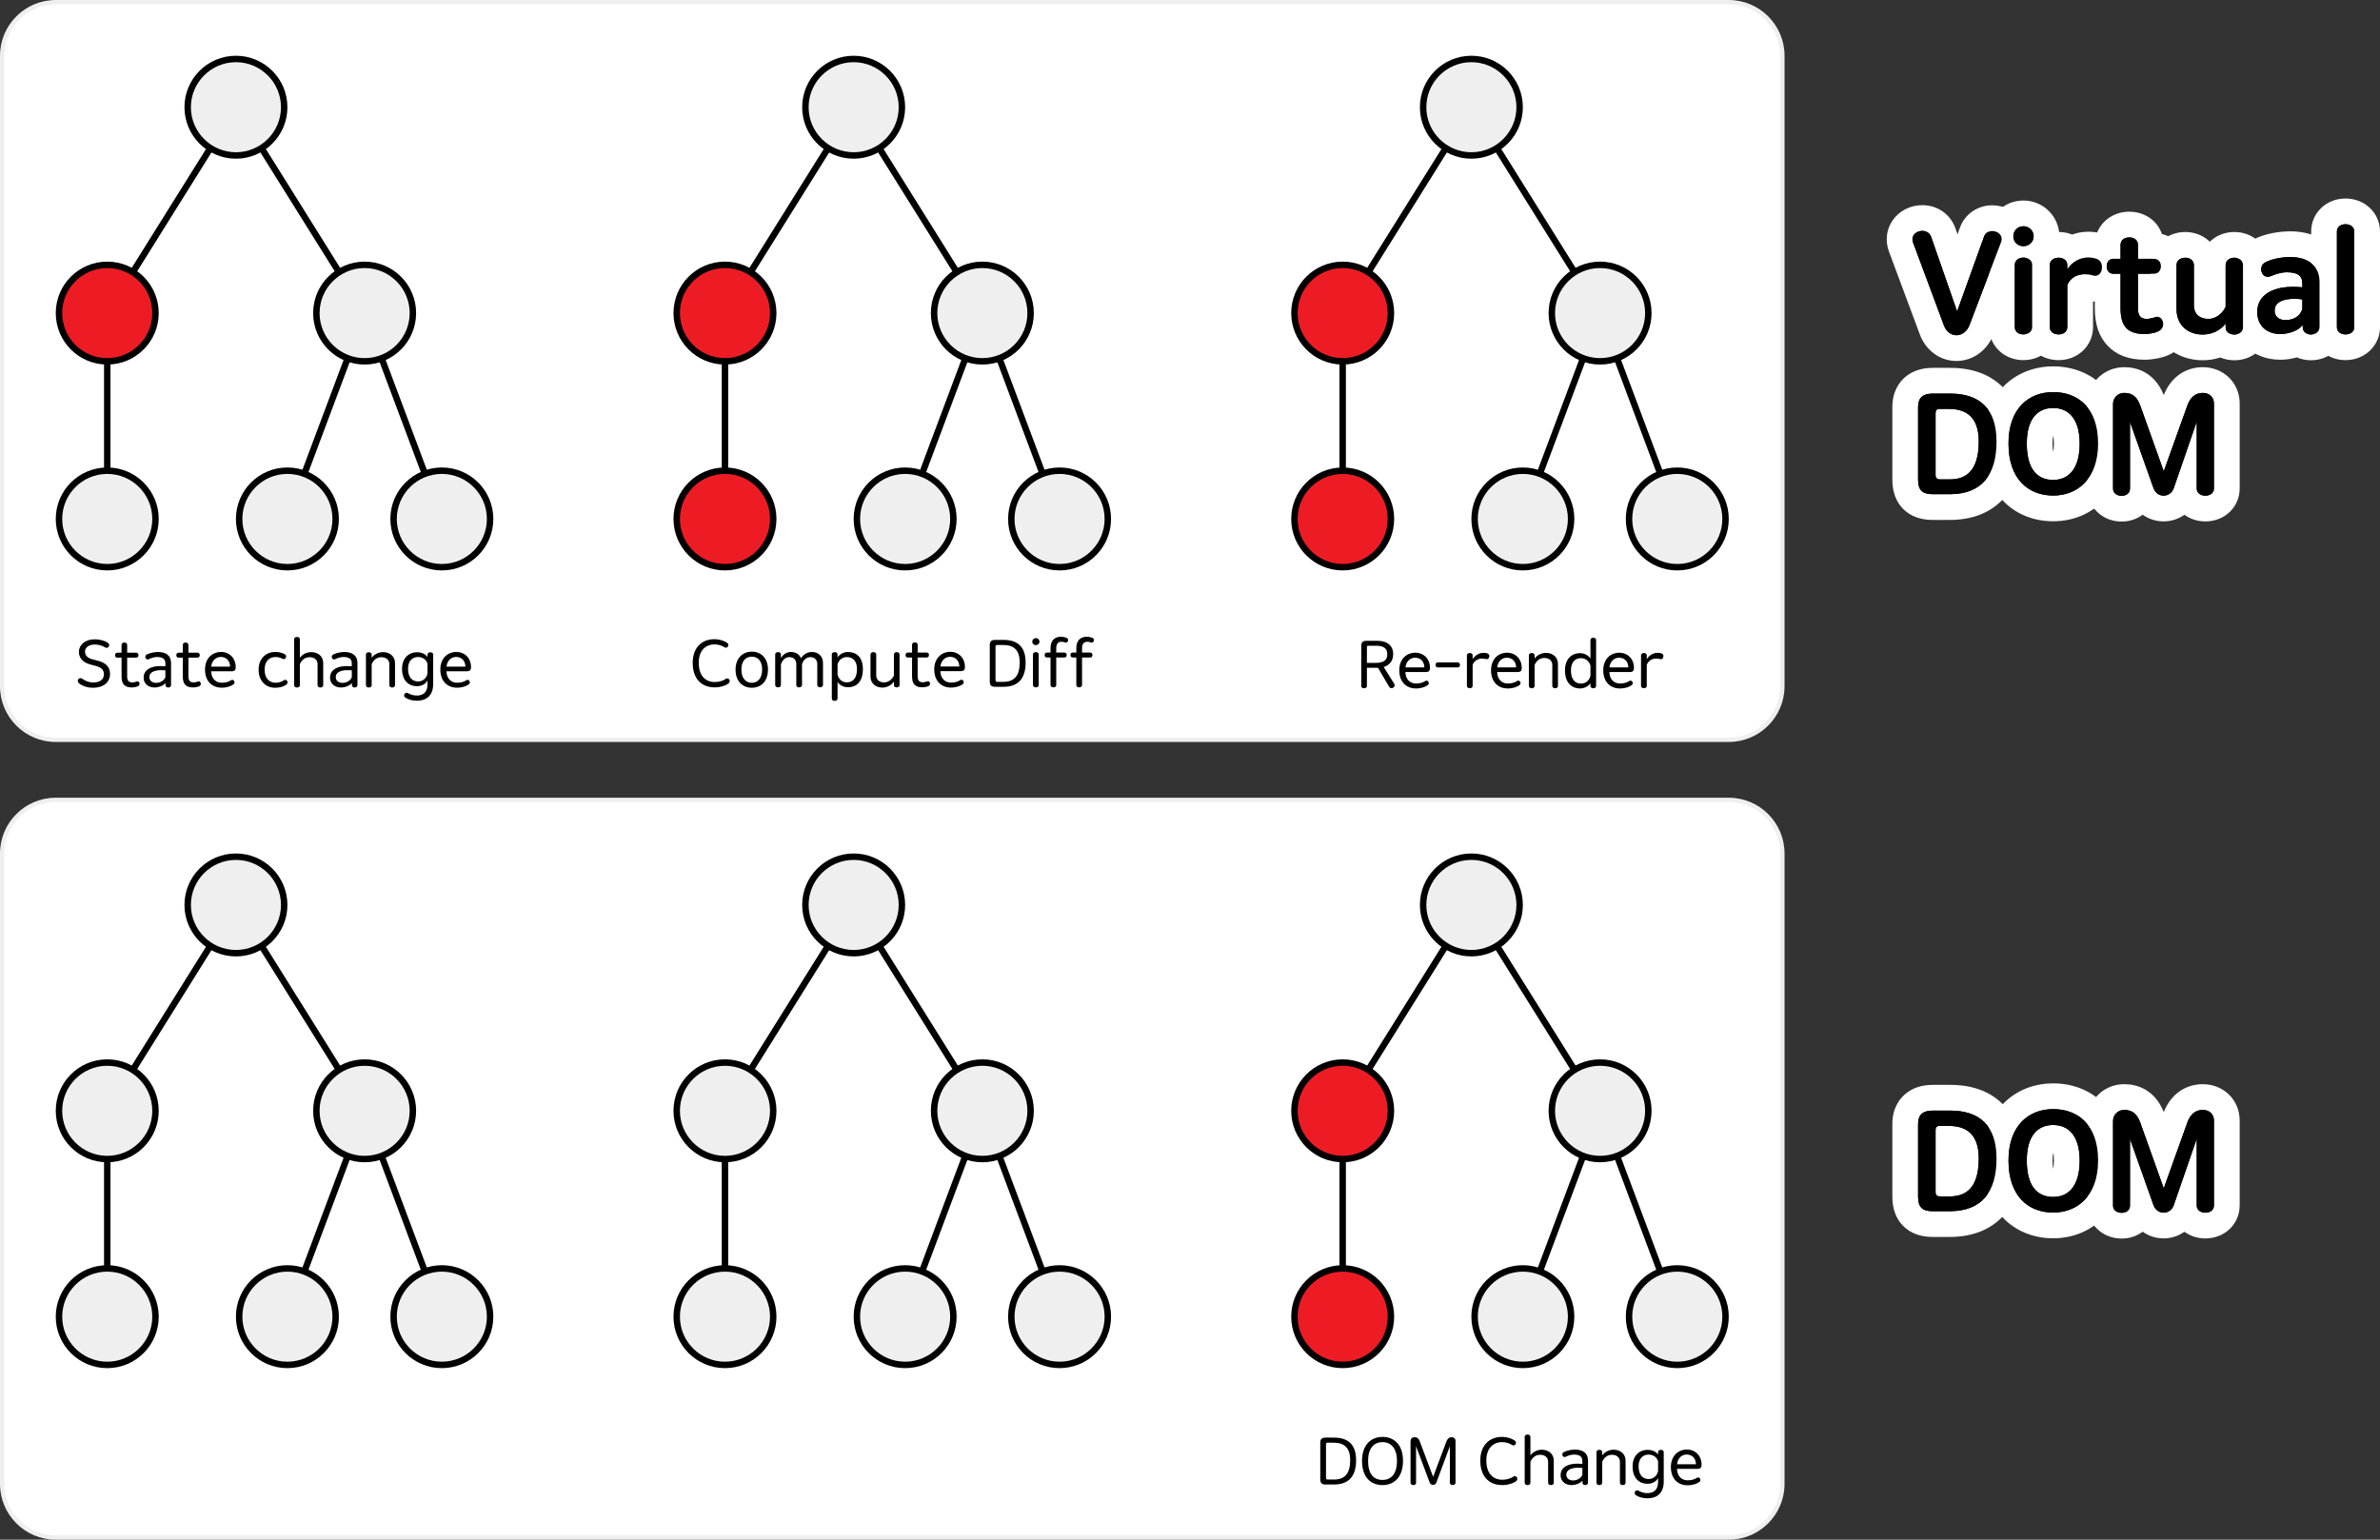 <?xml version="1.0" encoding="UTF-8"?><svg id="_레이어_2" xmlns="http://www.w3.org/2000/svg" width="1664.435" height="1077" viewBox="0 0 1664.435 1077"><rect x="0" y="0" width="1664.435" height="1077" fill="#333333" stroke="none"/><g id="_레이어_1-2"><rect x="1.5" y="1.5" width="1245" height="516" rx="37.5" ry="37.5" style="fill:#fff; stroke-width:0px;"/><path d="m1209,3c19.8,0,36,16.2,36,36v441c0,19.8-16.2,36-36,36H39c-19.8,0-36-16.2-36-36V39C3,19.2,19.2,3,39,3h1170m0-3H39C17.495,0,0,17.495,0,39v441c0,21.505,17.495,39,39,39h1170c21.505,0,39-17.495,39-39V39c0-21.505-17.495-39-39-39h0Z" style="fill:#efefef; stroke-width:0px;"/><line x1="75" y1="219" x2="165" y2="75" style="fill:none; stroke:#000; stroke-linejoin:round; stroke-width:4.5px;"/><line x1="255" y1="219" x2="165" y2="75" style="fill:none; stroke:#000; stroke-linejoin:round; stroke-width:4.5px;"/><line x1="75" y1="219" x2="75" y2="363" style="fill:none; stroke:#000; stroke-linejoin:round; stroke-width:4.5px;"/><line x1="255" y1="219" x2="201" y2="363" style="fill:none; stroke:#000; stroke-linejoin:round; stroke-width:4.5px;"/><line x1="309" y1="363" x2="255" y2="219" style="fill:none; stroke:#000; stroke-linejoin:round; stroke-width:4.5px;"/><circle cx="165" cy="75" r="33.75" style="fill:#efefef; stroke-width:0px;"/><path d="m165,43.5c17.369,0,31.5,14.131,31.5,31.5s-14.131,31.5-31.5,31.5-31.5-14.131-31.5-31.5,14.131-31.5,31.5-31.5m0-4.5c-19.882,0-36,16.118-36,36s16.118,36,36,36,36-16.118,36-36-16.118-36-36-36h0Z" style="stroke-width:0px;"/><circle cx="75" cy="219" r="33.75" style="fill:#ed1c24; stroke-width:0px;"/><path d="m75,187.5c17.369,0,31.5,14.131,31.5,31.5s-14.131,31.5-31.5,31.5-31.5-14.131-31.5-31.5,14.131-31.5,31.5-31.5m0-4.5c-19.882,0-36,16.118-36,36s16.118,36,36,36,36-16.118,36-36-16.118-36-36-36h0Z" style="stroke-width:0px;"/><circle cx="75" cy="363" r="33.75" style="fill:#efefef; stroke-width:0px;"/><path d="m75,331.5c17.369,0,31.5,14.131,31.5,31.5s-14.131,31.5-31.5,31.5-31.5-14.131-31.5-31.5,14.131-31.5,31.5-31.5m0-4.5c-19.882,0-36,16.118-36,36s16.118,36,36,36,36-16.118,36-36-16.118-36-36-36h0Z" style="stroke-width:0px;"/><circle cx="201" cy="363" r="33.75" style="fill:#efefef; stroke-width:0px;"/><path d="m201,331.5c17.369,0,31.5,14.131,31.5,31.5s-14.131,31.5-31.5,31.5-31.5-14.131-31.5-31.5,14.131-31.5,31.5-31.5m0-4.5c-19.882,0-36,16.118-36,36s16.118,36,36,36,36-16.118,36-36-16.118-36-36-36h0Z" style="stroke-width:0px;"/><circle cx="255" cy="219" r="33.75" style="fill:#efefef; stroke-width:0px;"/><path d="m255,187.5c17.369,0,31.5,14.131,31.5,31.5s-14.131,31.5-31.5,31.5-31.5-14.131-31.5-31.5,14.131-31.5,31.5-31.5m0-4.5c-19.882,0-36,16.118-36,36s16.118,36,36,36,36-16.118,36-36-16.118-36-36-36h0Z" style="stroke-width:0px;"/><circle cx="309" cy="363" r="33.75" style="fill:#efefef; stroke-width:0px;"/><path d="m309,331.5c17.369,0,31.5,14.131,31.5,31.5s-14.131,31.5-31.5,31.5-31.5-14.131-31.5-31.5,14.131-31.5,31.5-31.5m0-4.5c-19.882,0-36,16.118-36,36s16.118,36,36,36,36-16.118,36-36-16.118-36-36-36h0Z" style="stroke-width:0px;"/><line x1="507" y1="219" x2="597" y2="75" style="fill:none; stroke:#000; stroke-linejoin:round; stroke-width:4.5px;"/><line x1="687" y1="219" x2="597" y2="75" style="fill:none; stroke:#000; stroke-linejoin:round; stroke-width:4.5px;"/><line x1="507" y1="219" x2="507" y2="363" style="fill:none; stroke:#000; stroke-linejoin:round; stroke-width:4.5px;"/><line x1="687" y1="219" x2="633" y2="363" style="fill:none; stroke:#000; stroke-linejoin:round; stroke-width:4.5px;"/><line x1="741" y1="363" x2="687" y2="219" style="fill:none; stroke:#000; stroke-linejoin:round; stroke-width:4.5px;"/><circle cx="597" cy="75" r="33.75" style="fill:#efefef; stroke-width:0px;"/><path d="m597,43.5c17.369,0,31.5,14.131,31.5,31.5s-14.131,31.5-31.5,31.5-31.5-14.131-31.5-31.5,14.131-31.5,31.5-31.5m0-4.5c-19.882,0-36,16.118-36,36s16.118,36,36,36,36-16.118,36-36-16.118-36-36-36h0Z" style="stroke-width:0px;"/><circle cx="507" cy="219" r="33.75" style="fill:#ed1c24; stroke-width:0px;"/><path d="m507,187.5c17.369,0,31.5,14.131,31.5,31.5s-14.131,31.5-31.5,31.5-31.5-14.131-31.5-31.5,14.131-31.5,31.5-31.5m0-4.5c-19.882,0-36,16.118-36,36s16.118,36,36,36,36-16.118,36-36-16.118-36-36-36h0Z" style="stroke-width:0px;"/><circle cx="507" cy="363" r="33.75" style="fill:#ed1c24; stroke-width:0px;"/><path d="m507,331.5c17.369,0,31.5,14.131,31.5,31.5s-14.131,31.5-31.5,31.5-31.5-14.131-31.5-31.5,14.131-31.5,31.5-31.5m0-4.5c-19.882,0-36,16.118-36,36s16.118,36,36,36,36-16.118,36-36-16.118-36-36-36h0Z" style="stroke-width:0px;"/><circle cx="633" cy="363" r="33.75" style="fill:#efefef; stroke-width:0px;"/><path d="m633,331.5c17.369,0,31.5,14.131,31.5,31.5s-14.131,31.5-31.5,31.5-31.5-14.131-31.5-31.5,14.131-31.5,31.5-31.5m0-4.5c-19.882,0-36,16.118-36,36s16.118,36,36,36,36-16.118,36-36-16.118-36-36-36h0Z" style="stroke-width:0px;"/><circle cx="687" cy="219" r="33.75" style="fill:#efefef; stroke-width:0px;"/><path d="m687,187.5c17.369,0,31.5,14.131,31.5,31.5s-14.131,31.5-31.5,31.5-31.5-14.131-31.5-31.5,14.131-31.5,31.5-31.5m0-4.5c-19.882,0-36,16.118-36,36s16.118,36,36,36,36-16.118,36-36-16.118-36-36-36h0Z" style="stroke-width:0px;"/><circle cx="741" cy="363" r="33.75" style="fill:#efefef; stroke-width:0px;"/><path d="m741,331.5c17.369,0,31.5,14.131,31.5,31.5s-14.131,31.5-31.5,31.5-31.5-14.131-31.5-31.5,14.131-31.5,31.5-31.5m0-4.5c-19.882,0-36,16.118-36,36s16.118,36,36,36,36-16.118,36-36-16.118-36-36-36h0Z" style="stroke-width:0px;"/><line x1="939" y1="219" x2="1029" y2="75" style="fill:none; stroke:#000; stroke-linejoin:round; stroke-width:4.5px;"/><line x1="1119" y1="219" x2="1029" y2="75" style="fill:none; stroke:#000; stroke-linejoin:round; stroke-width:4.5px;"/><line x1="939" y1="219" x2="939" y2="363" style="fill:none; stroke:#000; stroke-linejoin:round; stroke-width:4.5px;"/><line x1="1119" y1="219" x2="1065" y2="363" style="fill:none; stroke:#000; stroke-linejoin:round; stroke-width:4.5px;"/><line x1="1173" y1="363" x2="1119" y2="219" style="fill:none; stroke:#000; stroke-linejoin:round; stroke-width:4.5px;"/><circle cx="1029" cy="75" r="33.75" style="fill:#efefef; stroke-width:0px;"/><path d="m1029,43.5c17.369,0,31.5,14.131,31.5,31.5s-14.131,31.5-31.5,31.5-31.5-14.131-31.5-31.5,14.131-31.5,31.5-31.5m0-4.5c-19.882,0-36,16.118-36,36s16.118,36,36,36,36-16.118,36-36-16.118-36-36-36h0Z" style="stroke-width:0px;"/><circle cx="939" cy="219" r="33.75" style="fill:#ed1c24; stroke-width:0px;"/><path d="m939,187.5c17.369,0,31.5,14.131,31.5,31.5s-14.131,31.5-31.5,31.5-31.5-14.131-31.5-31.5,14.131-31.5,31.5-31.5m0-4.5c-19.882,0-36,16.118-36,36s16.118,36,36,36,36-16.118,36-36-16.118-36-36-36h0Z" style="stroke-width:0px;"/><circle cx="939" cy="363" r="33.75" style="fill:#ed1c24; stroke-width:0px;"/><path d="m939,331.5c17.369,0,31.5,14.131,31.5,31.5s-14.131,31.5-31.5,31.5-31.5-14.131-31.5-31.5,14.131-31.5,31.5-31.5m0-4.5c-19.882,0-36,16.118-36,36s16.118,36,36,36,36-16.118,36-36-16.118-36-36-36h0Z" style="stroke-width:0px;"/><circle cx="1065" cy="363" r="33.75" style="fill:#efefef; stroke-width:0px;"/><path d="m1065,331.5c17.369,0,31.5,14.131,31.5,31.5s-14.131,31.5-31.5,31.5-31.5-14.131-31.5-31.5,14.131-31.5,31.5-31.5m0-4.5c-19.882,0-36,16.118-36,36s16.118,36,36,36,36-16.118,36-36-16.118-36-36-36h0Z" style="stroke-width:0px;"/><circle cx="1119" cy="219" r="33.75" style="fill:#efefef; stroke-width:0px;"/><path d="m1119,187.5c17.369,0,31.5,14.131,31.5,31.5s-14.131,31.5-31.5,31.5-31.5-14.131-31.5-31.5,14.131-31.5,31.5-31.5m0-4.5c-19.882,0-36,16.118-36,36s16.118,36,36,36,36-16.118,36-36-16.118-36-36-36h0Z" style="stroke-width:0px;"/><circle cx="1173" cy="363" r="33.75" style="fill:#efefef; stroke-width:0px;"/><path d="m1173,331.5c17.369,0,31.5,14.131,31.5,31.5s-14.131,31.5-31.5,31.5-31.5-14.131-31.5-31.5,14.131-31.5,31.5-31.5m0-4.5c-19.882,0-36,16.118-36,36s16.118,36,36,36,36-16.118,36-36-16.118-36-36-36h0Z" style="stroke-width:0px;"/><path d="m72.684,471.63c0-3.194-2.025-4.904-6.12-5.939l-2.925-.765c-4.59-1.125-8.46-3.915-8.46-8.955,0-4.725,4.186-8.774,10.935-8.774,4.32,0,7.47,1.215,9.36,2.475,2.069,1.396.18,4.5-1.936,3.195-1.8-1.125-4.229-2.025-7.289-2.025-4.141,0-6.795,2.16-6.795,4.95,0,2.88,2.024,4.68,5.76,5.534l2.88.766c5.13,1.17,8.864,4.005,8.864,9.225,0,5.805-4.5,9.765-11.834,9.765-4.14,0-7.695-1.306-9.899-3.15-2.07-1.755.09-4.68,2.249-3.194,1.936,1.439,4.815,2.654,7.605,2.654,4.904,0,7.604-2.159,7.604-5.76Z" style="stroke-width:0px;"/><path d="m82.089,456.556h2.925v-5.444c0-1.08.854-1.665,1.979-1.665s1.936.585,1.936,1.665v5.444h6.3c1.08,0,1.62.765,1.62,1.71,0,1.035-.585,1.755-1.665,1.755h-6.255v13.095c0,3.24,1.35,4.229,3.645,4.229,1.08,0,2.205-.314,3.015-.63,1.891-.765,2.971,2.34.855,3.33-.945.45-2.745.81-4.32.81-4.725,0-7.109-2.159-7.109-7.515v-13.319h-2.97c-1.08,0-1.575-.72-1.575-1.71s.54-1.755,1.62-1.755Z" style="stroke-width:0px;"/><path d="m119.618,463.621v15.524c0,1.125-.854,1.755-1.935,1.755-1.125,0-1.935-.63-1.935-1.619v-1.575c-1.215,1.755-4.545,3.194-7.65,3.194-4.229,0-7.649-2.475-7.649-6.975,0-4.725,3.825-6.93,7.875-7.694,2.205-.405,5.22-.36,7.335-.18v-1.98c0-3.33-2.16-4.5-5.94-4.5-1.62,0-4.185.676-5.67,1.53-2.295.99-3.284-2.34-1.439-3.24,2.069-1.125,5.444-1.8,7.92-1.8,5.13,0,9.089,2.25,9.089,7.56Zm-3.959,10.125v-4.814c-1.891-.226-4.59-.226-6.391.135-2.744.63-4.814,1.845-4.814,4.68,0,2.61,2.295,3.915,4.725,3.915,2.88,0,5.535-1.575,6.48-3.915Z" style="stroke-width:0px;"/><path d="m124.929,456.556h2.925v-5.444c0-1.08.854-1.665,1.979-1.665s1.936.585,1.936,1.665v5.444h6.3c1.08,0,1.62.765,1.62,1.71,0,1.035-.585,1.755-1.665,1.755h-6.255v13.095c0,3.24,1.35,4.229,3.645,4.229,1.08,0,2.205-.314,3.015-.63,1.891-.765,2.971,2.34.855,3.33-.945.45-2.745.81-4.32.81-4.725,0-7.109-2.159-7.109-7.515v-13.319h-2.97c-1.08,0-1.575-.72-1.575-1.71s.54-1.755,1.62-1.755Z" style="stroke-width:0px;"/><path d="m164.844,466.681c0,1.89-.585,2.88-3.195,2.88h-13.994c.18,5.265,3.329,8.01,7.47,8.01,3.015,0,5.039-.811,6.39-1.71,1.8-1.215,3.51,1.484,1.8,2.835-1.575,1.17-4.455,2.34-8.234,2.34-6.93,0-11.7-4.68-11.7-12.734,0-8.28,5.625-12.285,11.115-12.285,6.119,0,10.35,4.455,10.35,10.665Zm-17.145-.36h13.229c-.135-4.455-2.925-6.795-6.525-6.795-3.104,0-6.209,2.25-6.704,6.795Z" style="stroke-width:0px;"/><path d="m180.862,468.391c0-8.19,5.67-12.375,11.564-12.375,2.88,0,5.13.675,6.795,1.665,1.936,1.215.315,4.32-1.71,3.104-1.26-.72-2.88-1.215-4.814-1.215-4.32,0-7.649,2.88-7.649,8.82,0,6.209,3.42,9.18,7.649,9.18,2.745,0,4.635-.9,5.85-1.755,1.71-1.17,3.645,1.395,1.89,2.925-1.8,1.439-4.725,2.34-8.01,2.34-6.435,0-11.564-4.5-11.564-12.689Z" style="stroke-width:0px;"/><path d="m205.703,447.197c0-1.035.855-1.665,2.025-1.665,1.125,0,1.979.63,1.979,1.665v12.914c1.845-2.52,4.86-3.96,8.01-3.96,4.365,0,8.325,2.655,8.325,7.74v15.345c0,1.079-.855,1.664-1.98,1.664s-1.979-.585-1.979-1.664v-14.67c0-2.97-2.25-4.859-5.58-4.859-2.745,0-5.354,1.484-6.795,4.904v14.625c0,1.079-.854,1.664-1.979,1.664-1.17,0-2.025-.585-2.025-1.664v-32.039Z" style="stroke-width:0px;"/><path d="m249.981,463.621v15.524c0,1.125-.854,1.755-1.935,1.755-1.125,0-1.935-.63-1.935-1.619v-1.575c-1.215,1.755-4.545,3.194-7.65,3.194-4.229,0-7.649-2.475-7.649-6.975,0-4.725,3.825-6.93,7.875-7.694,2.205-.405,5.22-.36,7.335-.18v-1.98c0-3.33-2.16-4.5-5.94-4.5-1.62,0-4.185.676-5.67,1.53-2.295.99-3.284-2.34-1.439-3.24,2.069-1.125,5.444-1.8,7.92-1.8,5.13,0,9.089,2.25,9.089,7.56Zm-3.959,10.125v-4.814c-1.891-.226-4.59-.226-6.391.135-2.744.63-4.814,1.845-4.814,4.68,0,2.61,2.295,3.915,4.725,3.915,2.88,0,5.535-1.575,6.48-3.915Z" style="stroke-width:0px;"/><path d="m272.302,464.566c0-2.97-2.25-4.859-5.58-4.859-2.745,0-5.354,1.484-6.795,4.904v14.625c0,1.079-.854,1.664-1.979,1.664-1.17,0-2.025-.585-2.025-1.664v-21.375c0-1.034.855-1.619,2.025-1.619,1.08,0,1.979.585,1.979,1.619v2.25c1.845-2.52,4.86-3.96,8.01-3.96,4.32,0,8.325,2.655,8.325,7.74v15.345c0,1.079-.855,1.664-1.98,1.664s-1.979-.585-1.979-1.664v-14.67Z" style="stroke-width:0px;"/><path d="m298.986,475.996c-1.484,2.745-4.5,4.005-7.425,4.005-5.265,0-10.395-3.42-10.395-12.149,0-8.055,5.265-11.609,10.305-11.609,3.15,0,5.94,1.034,7.515,3.329v-1.71c0-1.034.855-1.619,1.98-1.619s1.979.585,1.979,1.619v20.564c0,8.279-4.904,11.699-11.34,11.745-3.329,0-6.479-.99-8.189-2.25-1.89-1.306-.135-4.32,1.98-3.061,1.395.9,3.6,1.665,6.029,1.665,4.545,0,7.56-2.25,7.56-7.965v-2.564Zm0-4.905v-6.84c-.944-3.149-3.824-4.68-6.614-4.68-3.825,0-7.02,2.61-7.02,8.19,0,5.939,2.835,8.909,7.064,8.909,2.745,0,5.715-1.665,6.569-5.58Z" style="stroke-width:0px;"/><path d="m329.406,466.681c0,1.89-.585,2.88-3.195,2.88h-13.994c.18,5.265,3.329,8.01,7.47,8.01,3.015,0,5.039-.811,6.39-1.71,1.8-1.215,3.51,1.484,1.8,2.835-1.575,1.17-4.455,2.34-8.234,2.34-6.93,0-11.7-4.68-11.7-12.734,0-8.28,5.625-12.285,11.115-12.285,6.119,0,10.35,4.455,10.35,10.665Zm-17.145-.36h13.229c-.135-4.455-2.925-6.795-6.525-6.795-3.104,0-6.209,2.25-6.704,6.795Z" style="stroke-width:0px;"/><path d="m508.644,449.762c1.755,1.26.091,4.274-1.979,3.015-1.755-1.215-4.455-2.025-6.885-2.025-6.345,0-11.114,4.23-11.114,12.87,0,8.999,4.545,13.454,11.249,13.454,3.105,0,5.895-.945,7.74-2.25,1.89-1.215,3.914,1.71,1.755,3.285-1.936,1.484-5.535,2.699-9.585,2.699-9.225,0-15.39-5.984-15.39-17.144,0-10.89,6.615-16.56,15.075-16.56,3.779,0,7.109,1.17,9.134,2.655Z" style="stroke-width:0px;"/><path d="m514.404,468.391c0-8.189,5.13-12.555,11.385-12.555s11.295,4.365,11.295,12.555-4.86,12.689-11.295,12.689c-6.479,0-11.385-4.5-11.385-12.689Zm18.585,0c0-6.39-3.24-9.045-7.2-9.045-4.05,0-7.29,2.655-7.29,9.045,0,6.479,3.42,9.225,7.29,9.225,3.78,0,7.2-2.745,7.2-9.225Z" style="stroke-width:0px;"/><path d="m575.558,463.801v15.254c0,1.125-.899,1.71-1.979,1.71-1.17,0-2.025-.585-2.025-1.71v-14.534c0-2.925-1.755-4.859-4.949-4.859-2.43,0-4.635,1.71-5.715,4.814v14.67c0,1.079-.855,1.664-2.025,1.664-1.125,0-1.979-.585-1.979-1.664v-14.625c0-2.925-1.755-4.859-4.95-4.859-2.385,0-4.635,1.665-5.805,5.085v14.399c0,1.079-.854,1.664-1.979,1.664-1.17,0-2.025-.585-2.025-1.664v-21.375c0-1.034.855-1.619,2.025-1.619,1.08,0,1.979.585,1.979,1.619v2.431c1.665-2.565,4.095-4.141,6.975-4.141,3.195,0,5.94,1.485,7.065,4.41,1.8-2.745,4.364-4.41,7.56-4.41,4.229,0,7.829,2.565,7.829,7.74Z" style="stroke-width:0px;"/><path d="m585.729,457.771v2.07c1.71-2.43,4.32-3.78,7.335-3.78,5.399,0,10.395,3.195,10.395,12.015,0,9.045-4.814,12.645-10.35,12.645-3.149,0-5.805-1.305-7.38-3.734v11.609c0,1.08-.854,1.665-1.979,1.665-1.17,0-2.025-.585-2.025-1.665v-30.824c0-1.034.855-1.619,2.025-1.619,1.08,0,1.979.585,1.979,1.619Zm0,6.885v7.335c1.125,4.005,3.96,5.31,6.525,5.31,4.274,0,7.064-3.06,7.064-9.225s-3.24-8.459-7.155-8.459c-2.609,0-5.354,1.529-6.435,5.039Z" style="stroke-width:0px;"/><path d="m608.769,473.206v-15.39c0-1.034.855-1.664,2.025-1.664,1.125,0,1.979.63,1.979,1.664v14.625c0,2.97,2.16,4.904,5.49,4.904,2.475,0,5.354-1.574,6.885-4.77v-14.76c0-1.034.854-1.664,2.024-1.664,1.08,0,1.936.63,1.936,1.664v21.375c0,1.034-.855,1.619-1.936,1.619-1.17,0-2.024-.585-2.024-1.619v-2.431c-1.891,2.655-4.815,4.186-8.1,4.186-4.32,0-8.28-2.655-8.28-7.74Z" style="stroke-width:0px;"/><path d="m634.913,456.466h2.925v-5.444c0-1.08.854-1.665,1.979-1.665s1.936.585,1.936,1.665v5.444h6.3c1.08,0,1.62.765,1.62,1.71,0,1.035-.585,1.755-1.665,1.755h-6.255v13.095c0,3.24,1.35,4.229,3.645,4.229,1.08,0,2.205-.314,3.015-.63,1.891-.765,2.971,2.34.855,3.33-.945.45-2.745.81-4.32.81-4.725,0-7.109-2.159-7.109-7.515v-13.319h-2.97c-1.08,0-1.575-.72-1.575-1.71s.54-1.755,1.62-1.755Z" style="stroke-width:0px;"/><path d="m674.828,466.591c0,1.89-.585,2.88-3.195,2.88h-13.994c.18,5.265,3.329,8.01,7.47,8.01,3.015,0,5.039-.811,6.39-1.71,1.8-1.215,3.51,1.484,1.8,2.835-1.575,1.17-4.455,2.34-8.234,2.34-6.93,0-11.7-4.68-11.7-12.734,0-8.28,5.625-12.285,11.115-12.285,6.119,0,10.35,4.455,10.35,10.665Zm-17.145-.36h13.229c-.135-4.455-2.925-6.795-6.525-6.795-3.104,0-6.209,2.25-6.704,6.795Z" style="stroke-width:0px;"/><path d="m692.197,451.157c0-2.61,1.26-3.555,3.734-3.555h5.85c9.81,0,15.479,4.77,15.479,15.794,0,11.25-5.13,17.01-15.524,17.01h-5.76c-2.744,0-3.779-1.035-3.779-3.78v-25.469Zm9.539,25.784c7.56,0,11.385-4.186,11.385-13.545,0-8.64-4.05-12.239-11.654-12.239h-4.14c-.855,0-1.125.405-1.125,1.215v23.399c0,.81.404,1.17,1.215,1.17h4.319Z" style="stroke-width:0px;"/><path d="m724.417,446.342c1.395,0,2.52,1.079,2.52,2.52,0,1.305-1.125,2.385-2.52,2.385-1.44,0-2.521-1.08-2.521-2.385,0-1.44,1.08-2.52,2.521-2.52Zm-2.025,11.429c0-1.034.855-1.619,2.025-1.619,1.125,0,1.979.585,1.979,1.619v21.375c0,1.079-.899,1.664-1.979,1.664-1.215,0-2.025-.585-2.025-1.664v-21.375Z" style="stroke-width:0px;"/><path d="m738.681,459.931v19.215c0,1.079-.854,1.664-1.979,1.664s-2.025-.585-2.025-1.664v-19.215h-2.475c-1.08,0-1.62-.72-1.62-1.755,0-.99.495-1.71,1.575-1.71h2.52v-3.149c0-5.311,2.97-7.92,7.2-7.92,1.484,0,2.88.314,3.914.72,2.115.675,1.125,3.915-.765,3.33-.81-.315-1.755-.54-2.654-.54-2.476,0-3.69,1.575-3.69,4.455v3.104h5.67c1.035,0,1.62.765,1.62,1.755s-.54,1.71-1.62,1.71h-5.67Z" style="stroke-width:0px;"/><path d="m756.726,459.931v19.215c0,1.079-.854,1.664-1.979,1.664s-2.025-.585-2.025-1.664v-19.215h-2.475c-1.08,0-1.62-.72-1.62-1.755,0-.99.495-1.71,1.575-1.71h2.52v-3.149c0-5.311,2.97-7.92,7.2-7.92,1.484,0,2.88.314,3.914.72,2.115.675,1.125,3.915-.765,3.33-.81-.315-1.755-.54-2.654-.54-2.476,0-3.69,1.575-3.69,4.455v3.104h5.67c1.035,0,1.62.765,1.62,1.755s-.54,1.71-1.62,1.71h-5.67Z" style="stroke-width:0px;"/><path d="m951.984,451.742c0-2.475,1.125-3.51,3.689-3.51h7.425c7.2,0,11.204,3.42,11.204,9.359,0,4.545-2.43,7.694-6.614,8.955l7.38,11.834c1.35,2.16-2.25,4.275-3.51,2.115l-7.875-13.364h-7.739v12.645c0,1.079-.811,1.664-1.936,1.664-1.17,0-2.024-.585-2.024-1.664v-28.034Zm3.96,11.925h6.569c5.175,0,7.694-2.07,7.694-5.985,0-4.05-2.385-5.984-7.739-5.984h-5.49c-.81,0-1.034.27-1.034.989v10.98Z" style="stroke-width:0px;"/><path d="m1000.043,467.221c0,1.89-.585,2.88-3.195,2.88h-13.994c.18,5.265,3.329,8.01,7.47,8.01,3.015,0,5.039-.811,6.39-1.71,1.8-1.215,3.51,1.484,1.8,2.835-1.575,1.17-4.455,2.34-8.234,2.34-6.93,0-11.7-4.68-11.7-12.734,0-8.28,5.625-12.285,11.115-12.285,6.119,0,10.35,4.455,10.35,10.665Zm-17.145-.36h13.229c-.135-4.455-2.925-6.795-6.525-6.795-3.104,0-6.209,2.25-6.704,6.795Z" style="stroke-width:0px;"/><path d="m1019.482,463.351c.945,0,1.53.72,1.53,1.755,0,.99-.495,1.755-1.485,1.755h-14.084c-.99,0-1.485-.765-1.485-1.755,0-1.035.45-1.755,1.485-1.755h14.039Z" style="stroke-width:0px;"/><path d="m1029.878,458.446v2.655c1.755-2.835,4.68-4.455,7.515-4.455,1.08,0,2.565.136,3.375.721.405.27.765.81.765,1.305,0,.359-.045,2.475-1.8,2.43-.314,0-.81-.09-1.35-.225-.585-.136-1.17-.226-1.665-.226-2.79-.045-5.535,1.261-6.84,4.32v14.805c0,1.034-.854,1.619-1.935,1.619-1.215,0-2.07-.585-2.07-1.619v-21.33c0-1.034.855-1.664,2.07-1.664,1.08,0,1.935.63,1.935,1.664Z" style="stroke-width:0px;"/><path d="m1064.212,467.221c0,1.89-.585,2.88-3.195,2.88h-13.994c.18,5.265,3.329,8.01,7.47,8.01,3.015,0,5.039-.811,6.39-1.71,1.8-1.215,3.51,1.484,1.8,2.835-1.575,1.17-4.455,2.34-8.234,2.34-6.93,0-11.7-4.68-11.7-12.734,0-8.28,5.625-12.285,11.115-12.285,6.119,0,10.35,4.455,10.35,10.665Zm-17.145-.36h13.229c-.135-4.455-2.925-6.795-6.525-6.795-3.104,0-6.209,2.25-6.704,6.795Z" style="stroke-width:0px;"/><path d="m1085.586,465.106c0-2.97-2.25-4.859-5.58-4.859-2.745,0-5.354,1.484-6.795,4.904v14.625c0,1.079-.854,1.664-1.979,1.664-1.17,0-2.025-.585-2.025-1.664v-21.375c0-1.034.855-1.619,2.025-1.619,1.08,0,1.979.585,1.979,1.619v2.25c1.845-2.52,4.86-3.96,8.01-3.96,4.32,0,8.325,2.655,8.325,7.74v15.345c0,1.079-.855,1.664-1.98,1.664s-1.979-.585-1.979-1.664v-14.67Z" style="stroke-width:0px;"/><path d="m1116.23,479.776c0,1.079-.854,1.664-1.979,1.664s-1.98-.585-1.98-1.664v-1.891c-1.574,2.385-4.364,3.69-7.515,3.69-4.949,0-10.305-3.42-10.305-12.6,0-8.595,5.266-12.104,10.439-12.104,2.971,0,5.76,1.395,7.38,3.734v-12.869c0-1.035.855-1.665,1.98-1.665s1.979.63,1.979,1.665v32.039Zm-3.96-7.065v-7.199c-1.08-3.6-4.05-5.13-6.614-5.13-3.78,0-7.02,2.43-7.02,8.55,0,6.164,2.699,9.225,6.975,9.225,2.79,0,5.579-1.351,6.659-5.445Z" style="stroke-width:0px;"/><path d="m1142.69,467.221c0,1.89-.585,2.88-3.195,2.88h-13.994c.18,5.265,3.329,8.01,7.47,8.01,3.015,0,5.039-.811,6.39-1.71,1.8-1.215,3.51,1.484,1.8,2.835-1.575,1.17-4.455,2.34-8.234,2.34-6.93,0-11.7-4.68-11.7-12.734,0-8.28,5.625-12.285,11.115-12.285,6.119,0,10.35,4.455,10.35,10.665Zm-17.145-.36h13.229c-.135-4.455-2.925-6.795-6.525-6.795-3.104,0-6.209,2.25-6.704,6.795Z" style="stroke-width:0px;"/><path d="m1151.646,458.446v2.655c1.755-2.835,4.68-4.455,7.515-4.455,1.08,0,2.565.136,3.375.721.405.27.765.81.765,1.305,0,.359-.045,2.475-1.8,2.43-.314,0-.81-.09-1.35-.225-.585-.136-1.17-.226-1.665-.226-2.79-.045-5.535,1.261-6.84,4.32v14.805c0,1.034-.854,1.619-1.935,1.619-1.215,0-2.07-.585-2.07-1.619v-21.33c0-1.034.855-1.664,2.07-1.664,1.08,0,1.935.63,1.935,1.664Z" style="stroke-width:0px;"/><rect x="1.5" y="559.5" width="1245" height="516" rx="37.5" ry="37.5" style="fill:#fff; stroke-width:0px;"/><path d="m1209,561c19.8,0,36,16.2,36,36v441c0,19.8-16.2,36-36,36H39c-19.8,0-36-16.2-36-36v-441c0-19.8,16.2-36,36-36h1170m0-3H39c-21.505,0-39,17.495-39,39v441c0,21.505,17.495,39,39,39h1170c21.505,0,39-17.495,39-39v-441c0-21.505-17.495-39-39-39h0Z" style="fill:#efefef; stroke-width:0px;"/><line x1="75" y1="777" x2="165" y2="633" style="fill:none; stroke:#000; stroke-linejoin:round; stroke-width:4.5px;"/><line x1="255" y1="777" x2="165" y2="633" style="fill:none; stroke:#000; stroke-linejoin:round; stroke-width:4.5px;"/><line x1="75" y1="777" x2="75" y2="921" style="fill:none; stroke:#000; stroke-linejoin:round; stroke-width:4.5px;"/><line x1="255" y1="777" x2="201" y2="921" style="fill:none; stroke:#000; stroke-linejoin:round; stroke-width:4.5px;"/><line x1="309" y1="921" x2="255" y2="777" style="fill:none; stroke:#000; stroke-linejoin:round; stroke-width:4.5px;"/><circle cx="165" cy="633" r="33.75" style="fill:#efefef; stroke-width:0px;"/><path d="m165,601.5c17.369,0,31.5,14.131,31.5,31.5s-14.131,31.5-31.5,31.5-31.5-14.131-31.5-31.5,14.131-31.5,31.5-31.5m0-4.5c-19.882,0-36,16.118-36,36s16.118,36,36,36,36-16.118,36-36-16.118-36-36-36h0Z" style="stroke-width:0px;"/><circle cx="75" cy="777" r="33.75" style="fill:#efefef; stroke-width:0px;"/><path d="m75,745.5c17.369,0,31.5,14.131,31.5,31.5s-14.131,31.5-31.5,31.5-31.5-14.131-31.5-31.5,14.131-31.5,31.5-31.5m0-4.5c-19.882,0-36,16.118-36,36s16.118,36,36,36,36-16.118,36-36-16.118-36-36-36h0Z" style="stroke-width:0px;"/><circle cx="75" cy="921" r="33.75" style="fill:#efefef; stroke-width:0px;"/><path d="m75,889.5c17.369,0,31.5,14.131,31.5,31.5s-14.131,31.5-31.5,31.5-31.5-14.131-31.5-31.5,14.131-31.5,31.5-31.5m0-4.5c-19.882,0-36,16.118-36,36s16.118,36,36,36,36-16.118,36-36-16.118-36-36-36h0Z" style="stroke-width:0px;"/><circle cx="201" cy="921" r="33.75" style="fill:#efefef; stroke-width:0px;"/><path d="m201,889.5c17.369,0,31.5,14.131,31.5,31.5s-14.131,31.5-31.5,31.5-31.5-14.131-31.5-31.5,14.131-31.5,31.5-31.5m0-4.5c-19.882,0-36,16.118-36,36s16.118,36,36,36,36-16.118,36-36-16.118-36-36-36h0Z" style="stroke-width:0px;"/><circle cx="255" cy="777" r="33.75" style="fill:#efefef; stroke-width:0px;"/><path d="m255,745.5c17.369,0,31.5,14.131,31.5,31.5s-14.131,31.5-31.5,31.5-31.5-14.131-31.5-31.5,14.131-31.5,31.5-31.5m0-4.5c-19.882,0-36,16.118-36,36s16.118,36,36,36,36-16.118,36-36-16.118-36-36-36h0Z" style="stroke-width:0px;"/><circle cx="309" cy="921" r="33.75" style="fill:#efefef; stroke-width:0px;"/><path d="m309,889.5c17.369,0,31.5,14.131,31.5,31.5s-14.131,31.5-31.5,31.5-31.5-14.131-31.5-31.5,14.131-31.5,31.5-31.5m0-4.5c-19.882,0-36,16.118-36,36s16.118,36,36,36,36-16.118,36-36-16.118-36-36-36h0Z" style="stroke-width:0px;"/><line x1="507" y1="777" x2="597" y2="633" style="fill:none; stroke:#000; stroke-linejoin:round; stroke-width:4.5px;"/><line x1="687" y1="777" x2="597" y2="633" style="fill:none; stroke:#000; stroke-linejoin:round; stroke-width:4.5px;"/><line x1="507" y1="777" x2="507" y2="921" style="fill:none; stroke:#000; stroke-linejoin:round; stroke-width:4.5px;"/><line x1="687" y1="777" x2="633" y2="921" style="fill:none; stroke:#000; stroke-linejoin:round; stroke-width:4.5px;"/><line x1="741" y1="921" x2="687" y2="777" style="fill:none; stroke:#000; stroke-linejoin:round; stroke-width:4.5px;"/><circle cx="597" cy="633" r="33.75" style="fill:#efefef; stroke-width:0px;"/><path d="m597,601.5c17.369,0,31.5,14.131,31.5,31.5s-14.131,31.5-31.5,31.5-31.5-14.131-31.5-31.5,14.131-31.5,31.5-31.5m0-4.5c-19.882,0-36,16.118-36,36s16.118,36,36,36,36-16.118,36-36-16.118-36-36-36h0Z" style="stroke-width:0px;"/><circle cx="507" cy="777" r="33.75" style="fill:#efefef; stroke-width:0px;"/><path d="m507,745.5c17.369,0,31.5,14.131,31.5,31.5s-14.131,31.5-31.5,31.5-31.5-14.131-31.5-31.5,14.131-31.5,31.5-31.5m0-4.5c-19.882,0-36,16.118-36,36s16.118,36,36,36,36-16.118,36-36-16.118-36-36-36h0Z" style="stroke-width:0px;"/><circle cx="507" cy="921" r="33.75" style="fill:#efefef; stroke-width:0px;"/><path d="m507,889.5c17.369,0,31.5,14.131,31.5,31.5s-14.131,31.5-31.5,31.5-31.5-14.131-31.5-31.5,14.131-31.5,31.5-31.5m0-4.5c-19.882,0-36,16.118-36,36s16.118,36,36,36,36-16.118,36-36-16.118-36-36-36h0Z" style="stroke-width:0px;"/><circle cx="633" cy="921" r="33.75" style="fill:#efefef; stroke-width:0px;"/><path d="m633,889.5c17.369,0,31.5,14.131,31.5,31.5s-14.131,31.5-31.5,31.5-31.5-14.131-31.5-31.5,14.131-31.5,31.5-31.5m0-4.5c-19.882,0-36,16.118-36,36s16.118,36,36,36,36-16.118,36-36-16.118-36-36-36h0Z" style="stroke-width:0px;"/><circle cx="687" cy="777" r="33.75" style="fill:#efefef; stroke-width:0px;"/><path d="m687,745.5c17.369,0,31.5,14.131,31.5,31.5s-14.131,31.5-31.5,31.5-31.5-14.131-31.5-31.5,14.131-31.5,31.5-31.5m0-4.5c-19.882,0-36,16.118-36,36s16.118,36,36,36,36-16.118,36-36-16.118-36-36-36h0Z" style="stroke-width:0px;"/><circle cx="741" cy="921" r="33.75" style="fill:#efefef; stroke-width:0px;"/><path d="m741,889.5c17.369,0,31.5,14.131,31.5,31.5s-14.131,31.5-31.5,31.5-31.5-14.131-31.5-31.5,14.131-31.5,31.5-31.5m0-4.5c-19.882,0-36,16.118-36,36s16.118,36,36,36,36-16.118,36-36-16.118-36-36-36h0Z" style="stroke-width:0px;"/><line x1="939" y1="777" x2="1029" y2="633" style="fill:none; stroke:#000; stroke-linejoin:round; stroke-width:4.5px;"/><line x1="1119" y1="777" x2="1029" y2="633" style="fill:none; stroke:#000; stroke-linejoin:round; stroke-width:4.5px;"/><line x1="939" y1="777" x2="939" y2="921" style="fill:none; stroke:#000; stroke-linejoin:round; stroke-width:4.5px;"/><line x1="1119" y1="777" x2="1065" y2="921" style="fill:none; stroke:#000; stroke-linejoin:round; stroke-width:4.5px;"/><line x1="1173" y1="921" x2="1119" y2="777" style="fill:none; stroke:#000; stroke-linejoin:round; stroke-width:4.5px;"/><circle cx="1029" cy="633" r="33.75" style="fill:#efefef; stroke-width:0px;"/><path d="m1029,601.5c17.369,0,31.5,14.131,31.5,31.5s-14.131,31.5-31.5,31.5-31.5-14.131-31.5-31.5,14.131-31.5,31.5-31.5m0-4.5c-19.882,0-36,16.118-36,36s16.118,36,36,36,36-16.118,36-36-16.118-36-36-36h0Z" style="stroke-width:0px;"/><circle cx="939" cy="777" r="33.75" style="fill:#ed1c24; stroke-width:0px;"/><path d="m939,745.5c17.369,0,31.5,14.131,31.5,31.5s-14.131,31.5-31.5,31.5-31.5-14.131-31.5-31.5,14.131-31.5,31.5-31.5m0-4.5c-19.882,0-36,16.118-36,36s16.118,36,36,36,36-16.118,36-36-16.118-36-36-36h0Z" style="stroke-width:0px;"/><circle cx="939" cy="921" r="33.75" style="fill:#ed1c24; stroke-width:0px;"/><path d="m939,889.5c17.369,0,31.5,14.131,31.5,31.5s-14.131,31.5-31.5,31.5-31.5-14.131-31.5-31.5,14.131-31.5,31.5-31.5m0-4.5c-19.882,0-36,16.118-36,36s16.118,36,36,36,36-16.118,36-36-16.118-36-36-36h0Z" style="stroke-width:0px;"/><circle cx="1065" cy="921" r="33.75" style="fill:#efefef; stroke-width:0px;"/><path d="m1065,889.5c17.369,0,31.5,14.131,31.5,31.5s-14.131,31.5-31.5,31.5-31.5-14.131-31.5-31.5,14.131-31.5,31.5-31.5m0-4.5c-19.882,0-36,16.118-36,36s16.118,36,36,36,36-16.118,36-36-16.118-36-36-36h0Z" style="stroke-width:0px;"/><circle cx="1119" cy="777" r="33.75" style="fill:#efefef; stroke-width:0px;"/><path d="m1119,745.5c17.369,0,31.5,14.131,31.5,31.5s-14.131,31.5-31.5,31.5-31.5-14.131-31.5-31.5,14.131-31.5,31.5-31.5m0-4.5c-19.882,0-36,16.118-36,36s16.118,36,36,36,36-16.118,36-36-16.118-36-36-36h0Z" style="stroke-width:0px;"/><circle cx="1173" cy="921" r="33.75" style="fill:#efefef; stroke-width:0px;"/><path d="m1173,889.5c17.369,0,31.5,14.131,31.5,31.5s-14.131,31.5-31.5,31.5-31.5-14.131-31.5-31.5,14.131-31.5,31.5-31.5m0-4.5c-19.882,0-36,16.118-36,36s16.118,36,36,36,36-16.118,36-36-16.118-36-36-36h0Z" style="stroke-width:0px;"/><path d="m923.319,1009.156c0-2.61,1.26-3.555,3.734-3.555h5.85c9.81,0,15.479,4.77,15.479,15.794,0,11.25-5.13,17.01-15.524,17.01h-5.76c-2.745,0-3.779-1.035-3.779-3.78v-25.469Zm9.539,25.784c7.56,0,11.385-4.186,11.385-13.545,0-8.64-4.05-12.239-11.654-12.239h-4.14c-.855,0-1.125.405-1.125,1.215v23.399c0,.81.404,1.17,1.215,1.17h4.319Z" style="stroke-width:0px;"/><path d="m952.524,1021.846c0-11.024,6.119-16.739,14.309-16.739,8.146,0,14.354,5.489,14.354,16.739s-6.074,16.964-14.354,16.964-14.309-5.579-14.309-16.964Zm24.434,0c0-8.774-4.185-13.095-10.125-13.095-5.984,0-10.079,4.32-10.079,13.095,0,9.135,3.87,13.364,10.079,13.364,6.12,0,10.125-4.274,10.125-13.364Z" style="stroke-width:0px;"/><path d="m986.454,1007.986c0-1.485,1.125-2.61,2.609-2.655,2.205-.045,3.195,1.125,3.915,3.105l9.27,24.613,9.314-24.749c.675-1.8,1.8-2.97,3.646-2.97,1.619,0,2.699,1.035,2.699,2.565v29.203c0,1.08-.854,1.665-1.979,1.665s-1.98-.585-1.98-1.665v-25.469l-9.404,25.334c-.765,2.25-3.87,2.385-4.77-.09l-9.45-25.244v25.515c0,1.079-.81,1.664-1.89,1.664-1.125,0-1.979-.585-1.979-1.664v-29.159Z" style="stroke-width:0px;"/><path d="m1059.441,1007.762c1.755,1.26.091,4.274-1.979,3.015-1.755-1.215-4.455-2.025-6.885-2.025-6.345,0-11.114,4.23-11.114,12.87,0,8.999,4.545,13.454,11.249,13.454,3.105,0,5.895-.945,7.74-2.25,1.89-1.215,3.914,1.71,1.755,3.285-1.936,1.484-5.535,2.699-9.585,2.699-9.225,0-15.39-5.984-15.39-17.144,0-10.89,6.615-16.56,15.075-16.56,3.779,0,7.109,1.17,9.134,2.655Z" style="stroke-width:0px;"/><path d="m1066.281,1005.106c0-1.035.855-1.665,2.025-1.665,1.125,0,1.979.63,1.979,1.665v12.914c1.845-2.52,4.86-3.96,8.01-3.96,4.365,0,8.325,2.655,8.325,7.74v15.345c0,1.079-.855,1.664-1.98,1.664s-1.979-.585-1.979-1.664v-14.67c0-2.97-2.25-4.859-5.58-4.859-2.745,0-5.354,1.484-6.795,4.904v14.625c0,1.079-.854,1.664-1.979,1.664-1.17,0-2.025-.585-2.025-1.664v-32.039Z" style="stroke-width:0px;"/><path d="m1110.561,1021.53v15.524c0,1.125-.854,1.755-1.935,1.755-1.125,0-1.935-.63-1.935-1.619v-1.575c-1.215,1.755-4.545,3.194-7.65,3.194-4.229,0-7.649-2.475-7.649-6.975,0-4.725,3.825-6.93,7.875-7.694,2.205-.405,5.22-.36,7.335-.18v-1.98c0-3.33-2.16-4.5-5.94-4.5-1.62,0-4.185.676-5.67,1.53-2.295.99-3.284-2.34-1.439-3.24,2.069-1.125,5.444-1.8,7.92-1.8,5.13,0,9.089,2.25,9.089,7.56Zm-3.959,10.125v-4.814c-1.891-.226-4.59-.226-6.391.135-2.744.63-4.814,1.845-4.814,4.68,0,2.61,2.295,3.915,4.725,3.915,2.88,0,5.535-1.575,6.48-3.915Z" style="stroke-width:0px;"/><path d="m1132.881,1022.476c0-2.97-2.25-4.859-5.58-4.859-2.745,0-5.354,1.484-6.795,4.904v14.625c0,1.079-.854,1.664-1.979,1.664-1.17,0-2.025-.585-2.025-1.664v-21.375c0-1.034.855-1.619,2.025-1.619,1.08,0,1.979.585,1.979,1.619v2.25c1.845-2.52,4.86-3.96,8.01-3.96,4.32,0,8.325,2.655,8.325,7.74v15.345c0,1.079-.855,1.664-1.98,1.664s-1.979-.585-1.979-1.664v-14.67Z" style="stroke-width:0px;"/><path d="m1159.564,1033.905c-1.484,2.745-4.5,4.005-7.425,4.005-5.265,0-10.395-3.42-10.395-12.149,0-8.055,5.265-11.609,10.305-11.609,3.15,0,5.94,1.034,7.515,3.329v-1.71c0-1.034.855-1.619,1.98-1.619s1.979.585,1.979,1.619v20.564c0,8.279-4.904,11.699-11.34,11.745-3.329,0-6.479-.99-8.189-2.25-1.89-1.306-.135-4.32,1.98-3.061,1.395.9,3.6,1.665,6.029,1.665,4.545,0,7.56-2.25,7.56-7.965v-2.564Zm0-4.905v-6.84c-.944-3.149-3.824-4.68-6.614-4.68-3.825,0-7.02,2.61-7.02,8.19,0,5.939,2.835,8.909,7.064,8.909,2.745,0,5.715-1.665,6.569-5.58Z" style="stroke-width:0px;"/><path d="m1189.985,1024.591c0,1.89-.585,2.88-3.195,2.88h-13.994c.18,5.265,3.329,8.01,7.47,8.01,3.015,0,5.039-.811,6.39-1.71,1.8-1.215,3.51,1.484,1.8,2.835-1.575,1.17-4.455,2.34-8.234,2.34-6.93,0-11.7-4.68-11.7-12.734,0-8.28,5.625-12.285,11.115-12.285,6.119,0,10.35,4.455,10.35,10.665Zm-17.145-.36h13.229c-.135-4.455-2.925-6.795-6.525-6.795-3.104,0-6.209,2.25-6.704,6.795Z" style="stroke-width:0px;"/><path d="m1368.222,243.496c-7.627,0-14.386-5.03-17.218-12.816l-21.521-57.798c-1.76-4.784-1.19-9.759,1.548-13.685,2.879-4.127,7.982-6.691,13.317-6.691,6.74,0,12.499,4.01,14.671,10.216l9.808,28.152,10.19-28.279c2.13-6.07,7.713-9.989,14.241-9.989,5.264,0,10.298,2.559,13.139,6.677,2.668,3.866,3.202,8.706,1.465,13.278l-22.111,58.058c-3.006,7.831-9.883,12.876-17.528,12.877Z" style="stroke-width:0px;"/><path d="m1344.348,161.506c2.591,0,5.157,1.278,6.177,4.189l18.158,52.123,18.817-52.218c.968-2.797,3.344-3.995,5.758-3.995,3.919,0,7.938,3.158,6.191,7.759l-22.109,58.051c-1.805,4.704-5.483,7.081-9.118,7.081-3.562,0-7.082-2.282-8.759-6.893l-21.545-57.863c-1.846-5.019,2.323-8.235,6.431-8.235m0-18c-8.356,0-16.094,3.941-20.699,10.541-4.446,6.372-5.403,14.357-2.625,21.907l.012.034.012.033,21.526,57.812c4.158,11.339,14.217,18.662,25.647,18.662s21.578-7.313,25.922-18.63l22.126-58.094c2.809-7.394,1.908-15.262-2.465-21.6-4.564-6.616-12.245-10.566-20.547-10.566-10.397,0-19.299,6.265-22.72,15.972l-1.568,4.351-1.447-4.154c-3.463-9.892-12.556-16.268-23.175-16.268h0Z" style="fill:#fff; stroke-width:0px;"/><path d="m1415.07,242.907c-8.563,0-15.021-6.053-15.021-14.081v-43.562c0-3.479,1.221-6.587,3.305-8.992-2.703-2.828-4.34-6.667-4.34-10.954,0-9.004,7.053-16.057,16.057-16.057,8.905,0,16.15,7.203,16.15,16.057,0,4.202-1.671,8.027-4.394,10.869,2.117,2.417,3.358,5.558,3.358,9.078v43.562c0,8.027-6.498,14.081-15.115,14.081Z" style="stroke-width:0px;"/><path d="m1415.07,158.262c3.951,0,7.15,3.105,7.15,7.057,0,3.857-3.199,6.868-7.15,6.868-4.046,0-7.057-3.011-7.057-6.868,0-3.952,3.011-7.057,7.057-7.057m.094,21.922c3.104,0,6.021,1.788,6.021,5.081v43.562c0,3.387-3.011,5.081-6.115,5.081-3.199,0-6.021-1.693-6.021-5.081v-43.562c0-3.293,2.916-5.081,6.115-5.081m-.094-39.922c-6.786,0-13.119,2.62-17.833,7.378-4.658,4.702-7.224,10.98-7.224,17.679,0,4.025.936,7.89,2.705,11.347-1.079,2.646-1.669,5.544-1.669,8.599v43.562c0,7.187,3.231,13.785,8.866,18.1,4.193,3.212,9.575,4.98,15.156,4.98,13.522,0,24.115-10.138,24.115-23.081v-43.562c0-3.086-.6-6.013-1.697-8.681,1.746-3.384,2.732-7.213,2.732-11.265,0-13.816-11.282-25.057-25.15-25.057h0Z" style="fill:#fff; stroke-width:0px;"/><path d="m1439.721,242.907c-8.671,0-15.21-6.053-15.21-14.081v-43.468c0-8.027,6.539-14.081,15.21-14.081,3.456,0,6.569.986,9.054,2.69,3.586-1.848,7.53-2.878,11.457-2.878,4.058,0,9.736.755,13.854,4.329,3.024,2.563,4.903,6.776,4.932,11.067.07,4.501-1.442,8.56-4.263,11.437-2.54,2.592-5.938,4.019-9.568,4.019-1.61,0-3.226-.282-4.802-.837-.348-.091-1.414-.254-2.505-.254-1.71,0-2.612.406-3.137.907v27.068c0,8.027-6.458,14.081-15.021,14.081Z" style="stroke-width:0px;"/><path d="m1460.231,180.09c3.199,0,6.304.659,7.997,2.164,1.035.847,1.788,2.634,1.788,4.328.077,3.887-2.028,6.36-4.831,6.36-.59,0-1.211-.11-1.849-.339-1.316-.47-3.575-.752-5.457-.752-5.551,0-9.973,2.446-12.137,7.527v29.449c0,3.387-2.917,5.081-6.021,5.081-3.293,0-6.21-1.693-6.21-5.081v-43.468c0-3.293,2.917-5.081,6.21-5.081,3.104,0,6.021,1.788,6.021,5.081v3.105c3.575-5.645,9.785-8.374,14.489-8.374m0-18c-3.753,0-7.513.688-11.1,1.964-2.877-1.146-6.053-1.776-9.411-1.776-13.576,0-24.21,10.138-24.21,23.081v43.468c0,7.295,3.332,13.952,9.143,18.264,4.245,3.151,9.455,4.816,15.067,4.816,13.47,0,24.021-10.138,24.021-23.081v-17.93c.48.03.961.045,1.443.045,6.068,0,11.749-2.386,15.996-6.718,4.51-4.601,6.933-10.931,6.834-17.84-.056-6.919-3.058-13.527-8.073-17.797-6.204-5.362-14.125-6.496-19.711-6.496h0Z" style="fill:#fff; stroke-width:0px;"/><path d="m1499.748,242.625c-11.746,0-25.748-4.679-25.748-26.97v-15.75c-5.731-1.691-9.69-6.98-9.69-13.605s3.956-11.952,9.69-13.675v-1.472c0-8.027,6.499-14.081,15.116-14.081,8.563,0,15.021,6.053,15.021,14.081v.879h2.196c7.92,0,13.892,6.094,13.892,14.175,0,8.134-5.972,14.269-13.892,14.269h-2.196v12.85c1.457-.517,2.953-.778,4.453-.778,6.321,0,11.65,4.595,12.96,11.174,1.382,6.948-2.267,13.72-8.878,16.496-3.359,1.442-8.539,2.409-12.925,2.409Z" style="stroke-width:0px;"/><path d="m1489.116,166.072c3.198,0,6.021,1.693,6.021,5.081v9.879h11.196c3.293,0,4.892,2.54,4.892,5.175,0,2.728-1.693,5.269-4.892,5.269h-11.196v23.709c0,5.834,1.882,7.903,6.304,7.903,1.693,0,3.857-.659,5.551-1.223.559-.218,1.095-.318,1.599-.318,4.497,0,6.488,7.931.565,10.385-2.164.941-6.115,1.693-9.408,1.693-11.667,0-16.748-5.175-16.748-17.97v-24.18h-4.986c-3.199,0-4.704-2.446-4.704-5.175s1.6-5.269,4.798-5.269h4.893v-9.879c0-3.387,3.011-5.081,6.116-5.081m0-18c-11.99,0-21.677,7.971-23.719,18.799-6.124,4.13-10.087,11.22-10.087,19.429,0,8.016,3.795,14.961,9.69,19.106v10.249c0,11.232,2.913,19.781,8.904,26.134,6.156,6.527,14.851,9.837,25.844,9.837,5.654,0,11.94-1.197,16.451-3.128,10.576-4.463,16.403-15.349,14.178-26.532-1.431-7.191-5.852-12.944-11.78-16.004,6.431-4.076,10.628-11.326,10.628-19.755,0-11.038-7.254-20.044-17.305-22.507-1.42-4.188-4.042-7.885-7.649-10.647-4.193-3.211-9.575-4.98-15.155-4.98h0Z" style="fill:#fff; stroke-width:0px;"/><path d="m1562.6,243.001c-3.593,0-6.817-1.045-9.355-2.842-3.91,1.853-8.279,2.842-12.85,2.842-16.046,0-27.252-11.052-27.252-26.876v-30.672c0-8.081,6.498-14.175,15.115-14.175,8.563,0,15.021,6.094,15.021,14.175v28.226c0,.112.005.207.012.285.253.062.663.124,1.244.124.476,0,1.826-.479,2.948-1.896v-26.738c0-8.081,6.499-14.175,15.116-14.175,8.563,0,15.021,6.094,15.021,14.175v43.562c0,7.974-6.458,13.986-15.021,13.986Z" style="stroke-width:0px;"/><path d="m1562.6,180.278c3.104,0,6.021,1.788,6.021,5.175v43.562c0,3.293-2.917,4.986-6.021,4.986s-6.116-1.693-6.116-4.986v-2.728c-3.951,5.174-9.879,7.715-16.089,7.715-9.784,0-18.252-6.021-18.252-17.876v-30.672c0-3.387,2.916-5.175,6.115-5.175,3.104,0,6.021,1.788,6.021,5.175v28.226c0,5.551,3.575,9.409,10.256,9.409,4.14,0,9.314-2.822,11.948-8.468v-29.167c0-3.387,3.011-5.175,6.116-5.175m0-18c-6.801,0-12.861,2.574-17.205,6.787-4.327-4.213-10.363-6.787-17.137-6.787-13.522,0-24.115,10.18-24.115,23.175v30.672c0,10.675,4.069,20.193,11.457,26.801,6.544,5.853,15.349,9.076,24.795,9.076,4.279,0,8.425-.67,12.315-1.949,3.003,1.255,6.346,1.949,9.89,1.949,13.47,0,24.021-10.097,24.021-22.986v-43.562c0-12.995-10.552-23.175-24.021-23.175h0Z" style="fill:#fff; stroke-width:0px;"/><path d="m1616.231,243.001c-3.41,0-6.517-1.032-8.996-2.791-4.126,1.639-8.614,2.414-12.55,2.414-14.771,0-25.089-10.046-25.089-24.43,0-7.425,2.938-13.773,8.181-18.397-2.481-1.938-4.313-4.766-5.058-8.121-1.497-6.748,1.682-13.452,7.74-16.372,5.429-2.734,13.725-4.497,21.188-4.497,17.927,0,29.511,10.438,29.511,26.594v31.143c0,8.242-6.417,14.457-14.927,14.457Z" style="stroke-width:0px;"/><path d="m1601.647,179.808c11.573,0,20.511,5.269,20.511,17.594v31.143c0,3.575-2.822,5.457-5.927,5.457-3.011,0-5.834-1.882-5.834-4.986v-1.788c-2.729,3.952-9.597,6.398-15.712,6.398-8.938,0-16.089-5.269-16.089-15.43,0-11.196,9.503-15.712,17.688-17.029,2.164-.376,4.774-.518,7.266-.518s4.87.141,6.564.33v-2.54c0-5.739-3.293-7.997-11.29-7.997-2.917,0-7.621,1.317-10.538,2.634-.862.366-1.657.529-2.378.529-5.021,0-6.416-7.916-1.48-10.22,4.423-2.258,11.479-3.575,17.218-3.575m-3.387,44.126c6.21,0,10.632-3.199,11.854-7.903v-6.586c-1.364-.282-3.387-.423-5.433-.423s-4.116.141-5.575.423c-4.422.941-8.374,2.729-8.374,7.998,0,4.516,3.952,6.492,7.527,6.492m3.387-62.126c-6.962,0-17.194,1.428-25.167,5.424-9.799,4.761-14.952,15.558-12.548,26.393.47,2.119,1.209,4.111,2.174,5.94-3.559,5.32-5.51,11.65-5.51,18.628,0,19.371,14.336,33.43,34.089,33.43,3.494,0,7.544-.495,11.629-1.633,3.005,1.294,6.358,2.009,9.917,2.009,13.417,0,23.927-10.304,23.927-23.457v-31.143c0-11.375-4.573-21.19-12.877-27.637-6.705-5.205-15.569-7.957-25.634-7.957h0Z" style="fill:#fff; stroke-width:0px;"/><path d="m1640.319,242.907c-8.563,0-15.021-6.053-15.021-14.081v-66.895c0-8.027,6.458-14.081,15.021-14.081,8.617,0,15.115,6.053,15.115,14.081v66.895c0,8.027-6.498,14.081-15.115,14.081Z" style="stroke-width:0px;"/><path d="m1640.319,156.851c3.199,0,6.115,1.788,6.115,5.081v66.895c0,3.387-2.916,5.081-6.115,5.081-3.104,0-6.021-1.693-6.021-5.081v-66.895c0-3.293,2.822-5.081,6.021-5.081m0-18c-13.47,0-24.021,10.138-24.021,23.081v66.895c0,12.942,10.552,23.081,24.021,23.081s24.115-10.138,24.115-23.081v-66.895c0-12.942-10.593-23.081-24.115-23.081h0Z" style="fill:#fff; stroke-width:0px;"/><path d="m1351.653,354.688c-12.417,0-19.256-6.838-19.256-19.255v-50.618c0-11.585,7.233-18.502,19.35-18.502h12.043c26.349,0,41.46,15.489,41.46,42.495,0,14.02-3.35,25.097-9.955,32.924-7.255,8.598-17.95,12.957-31.787,12.957h-11.854Zm12.043-28.35c4.434,0,11.134,0,11.134-17.626,0-11.496-4.145-13.675-11.793-13.675h-.408v31.301h1.067Z" style="stroke-width:0px;"/><path d="m1363.79,275.312c20.604,0,32.46,10.443,32.46,33.495s-9.974,36.881-32.742,36.881h-11.854c-7.433,0-10.256-2.917-10.256-10.255v-50.618c0-7.056,3.764-9.502,10.35-9.502h12.043m-7.057,60.026h6.963c13.83,0,20.134-9.22,20.134-26.626,0-15.43-7.244-22.675-20.793-22.675h-6.68c-2.07,0-2.729,1.035-2.729,3.105v43.185c0,2.07,1.129,3.011,3.104,3.011m7.057-78.026h-12.043c-7.8,0-14.285,2.142-19.275,6.367-4.14,3.505-9.074,10.016-9.074,21.135v50.618c0,8.587,2.546,15.505,7.568,20.563,5.069,5.105,12.029,7.693,20.688,7.693h11.854c31.773,0,50.742-20.516,50.742-54.881,0-16.232-4.653-29.075-13.83-38.174-8.915-8.839-21.239-13.321-36.63-13.321h0Z" style="fill:#fff; stroke-width:0px;"/><path d="m1435.863,355.628c-18.562,0-40.236-11.893-40.236-45.411,0-13.892,4.076-25.462,11.788-33.461,7.138-7.403,17.24-11.48,28.448-11.48,11.407,0,21.234,3.828,28.418,11.071,5.478,5.522,12.007,15.881,12.007,33.87,0,31.37-20.304,45.411-40.425,45.411Zm0-61.25c-2.582,0-9.44,0-9.44,15.839,0,16.497,6.376,16.497,9.44,16.497,2.358,0,9.535,0,9.535-16.497,0-15.839-6.928-15.839-9.535-15.839Z" style="stroke-width:0px;"/><path d="m1435.863,274.276c16.842,0,31.425,10.444,31.425,35.941,0,24.838-14.489,36.411-31.425,36.411s-31.236-11.008-31.236-36.411c0-24.65,14.301-35.941,31.236-35.941m0,61.438c10.443,0,18.535-7.245,18.535-25.497,0-17.782-8.186-24.839-18.535-24.839-10.537,0-18.44,7.151-18.44,24.839,0,18.347,7.621,25.497,18.44,25.497m0-79.438c-13.674,0-26.078,5.055-34.927,14.233-6.528,6.771-14.309,19.156-14.309,39.708,0,20.931,7.768,33.413,14.284,40.199,8.801,9.165,21.214,14.212,34.952,14.212s26.154-5.131,35.069-14.447c6.549-6.844,14.356-19.334,14.356-39.964,0-21.052-7.949-33.485-14.617-40.208-8.784-8.856-21.146-13.733-34.808-13.733h0Zm.02,59.775c-.25-1.317-.461-3.206-.461-5.834,0-2.42.219-4.215.479-5.465.269,1.237.497,3.03.497,5.465,0,2.577-.233,4.491-.515,5.834h0Z" style="fill:#fff; stroke-width:0px;"/><path d="m1483.756,355.816c-8.563,0-15.021-6.053-15.021-14.081v-59.18c0-9.176,7.217-16.517,16.43-16.713l.435-.004c9.411,0,16.033,5.021,19.681,14.923l7.939,22.22,8.072-22.522c3.332-9.292,10.329-14.62,19.199-14.62,9.582,0,16.809,7.065,16.809,16.433v59.368c0,8.027-6.458,14.081-15.021,14.081-6.861,0-12.371-3.886-14.29-9.56-2.755,5.863-8.415,9.536-14.875,9.536-6.548,0-12.315-3.881-15.067-10.013-1.713,5.982-7.288,10.13-14.289,10.13Z" style="stroke-width:0px;"/><path d="m1485.598,274.839c6.507,0,9.284,3.736,11.236,9.034l16.371,45.82,16.559-46.196c1.788-4.987,5.081-8.656,10.727-8.656,4.704,0,7.809,3.011,7.809,7.433v59.368c0,3.387-2.822,5.081-6.021,5.081-3.104,0-6.021-1.694-6.021-5.081v-46.667l-16.089,46.573c-1.184,3.362-4.108,5.151-7.056,5.151-2.909,0-5.842-1.742-7.15-5.434l-16.371-46.102v46.572c0,3.387-2.823,5.081-5.834,5.081-3.104,0-6.021-1.693-6.021-5.081v-59.18c0-4.14,3.199-7.621,7.621-7.715.081-.001.163-.002.243-.002m0-18h-.012c-.162,0-.326.001-.489.004h-.063s-.063.002-.063.002c-14.152.302-25.238,11.595-25.238,25.711v59.18c0,12.942,10.552,23.081,24.021,23.081,5.595,0,10.683-1.777,14.707-4.793,4.18,2.99,9.237,4.675,14.648,4.675,5.313,0,10.359-1.683,14.54-4.624,4.025,2.928,9.077,4.648,14.626,4.648,5.581,0,10.964-1.769,15.157-4.981,5.634-4.316,8.865-10.913,8.865-18.1v-59.368c0-7.103-2.733-13.631-7.695-18.379-4.753-4.549-11.186-7.054-18.114-7.054-12.349,0-22.467,7.269-27.268,19.509-6.841-16.937-20.169-19.51-27.623-19.51h0Z" style="fill:#fff; stroke-width:0px;"/><path d="m1387.5,165.601c2.54-7.339,14.771-3.669,11.948,3.764l-22.109,58.051c-3.575,9.314-14.489,9.502-17.877.188l-21.545-57.863c-3.011-8.185,9.973-11.572,12.607-4.045l18.158,52.124,18.817-52.218Z" style="stroke-width:0px;"/><path d="m1415.07,158.262c3.951,0,7.15,3.105,7.15,7.057,0,3.857-3.199,6.868-7.15,6.868-4.046,0-7.057-3.011-7.057-6.868,0-3.952,3.011-7.057,7.057-7.057Zm-6.021,27.003c0-3.293,2.916-5.081,6.115-5.081,3.104,0,6.021,1.788,6.021,5.081v43.562c0,3.387-3.011,5.081-6.115,5.081-3.199,0-6.021-1.693-6.021-5.081v-43.562Z" style="stroke-width:0px;"/><path d="m1445.742,185.359v3.105c3.575-5.645,9.785-8.374,14.489-8.374,3.199,0,6.304.659,7.997,2.164,1.035.847,1.788,2.634,1.788,4.328.094,4.705-3.011,7.339-6.681,6.021-1.316-.47-3.575-.752-5.457-.752-5.551,0-9.973,2.446-12.137,7.527v29.449c0,3.387-2.917,5.081-6.021,5.081-3.293,0-6.21-1.693-6.21-5.081v-43.468c0-3.293,2.917-5.081,6.21-5.081,3.104,0,6.021,1.788,6.021,5.081Z" style="stroke-width:0px;"/><path d="m1478.107,181.031h4.893v-9.879c0-3.387,3.011-5.081,6.116-5.081,3.198,0,6.021,1.693,6.021,5.081v9.879h11.196c3.293,0,4.892,2.54,4.892,5.175,0,2.729-1.693,5.269-4.892,5.269h-11.196v23.709c0,5.833,1.882,7.903,6.304,7.903,1.693,0,3.857-.659,5.551-1.223,5.551-2.164,8.75,7.339,2.164,10.067-2.164.941-6.115,1.693-9.408,1.693-11.667,0-16.748-5.175-16.748-17.97v-24.18h-4.986c-3.199,0-4.704-2.446-4.704-5.175s1.6-5.269,4.798-5.269Z" style="stroke-width:0px;"/><path d="m1522.143,216.125v-30.672c0-3.387,2.916-5.175,6.115-5.175,3.104,0,6.021,1.788,6.021,5.175v28.226c0,5.551,3.575,9.409,10.256,9.409,4.14,0,9.314-2.822,11.948-8.468v-29.167c0-3.387,3.011-5.175,6.116-5.175s6.021,1.788,6.021,5.175v43.562c0,3.293-2.917,4.986-6.021,4.986s-6.116-1.693-6.116-4.986v-2.729c-3.951,5.174-9.879,7.715-16.089,7.715-9.784,0-18.252-6.021-18.252-17.876Z" style="stroke-width:0px;"/><path d="m1622.158,197.402v31.143c0,3.575-2.822,5.457-5.927,5.457-3.011,0-5.834-1.882-5.834-4.986v-1.788c-2.729,3.952-9.597,6.398-15.712,6.398-8.938,0-16.089-5.269-16.089-15.43,0-11.196,9.503-15.712,17.688-17.029,4.328-.753,10.443-.564,13.83-.188v-2.541c0-5.739-3.293-7.997-11.29-7.997-2.917,0-7.621,1.317-10.538,2.634-6.868,2.917-9.502-7.057-3.857-9.691,4.423-2.258,11.479-3.575,17.218-3.575,11.573,0,20.511,5.269,20.511,17.594Zm-12.043,18.629v-6.586c-2.729-.564-8.091-.564-11.008,0-4.422.941-8.374,2.729-8.374,7.998,0,4.516,3.952,6.492,7.527,6.492,6.21,0,10.632-3.199,11.854-7.903Z" style="stroke-width:0px;"/><path d="m1634.298,161.932c0-3.293,2.822-5.081,6.021-5.081s6.115,1.788,6.115,5.081v66.895c0,3.387-2.916,5.081-6.115,5.081-3.104,0-6.021-1.693-6.021-5.081v-66.895Z" style="stroke-width:0px;"/><path d="m1341.397,284.814c0-7.056,3.764-9.502,10.35-9.502h12.043c20.604,0,32.46,10.443,32.46,33.495s-9.974,36.881-32.742,36.881h-11.854c-7.433,0-10.256-2.917-10.256-10.255v-50.618Zm22.299,50.524c13.83,0,20.134-9.22,20.134-26.626,0-15.43-7.244-22.675-20.793-22.675h-6.68c-2.07,0-2.729,1.035-2.729,3.105v43.185c0,2.07,1.129,3.011,3.104,3.011h6.963Z" style="stroke-width:0px;"/><path d="m1404.627,310.217c0-24.65,14.301-35.941,31.236-35.941,16.842,0,31.425,10.444,31.425,35.941,0,24.838-14.489,36.411-31.425,36.411s-31.236-11.008-31.236-36.411Zm49.771,0c0-17.782-8.186-24.839-18.535-24.839-10.537,0-18.44,7.151-18.44,24.839,0,18.347,7.621,25.497,18.44,25.497,10.443,0,18.535-7.245,18.535-25.497Z" style="stroke-width:0px;"/><path d="m1477.734,282.556c0-4.14,3.199-7.621,7.621-7.715,6.681-.094,9.503,3.669,11.479,9.032l16.371,45.82,16.559-46.196c1.788-4.987,5.081-8.656,10.727-8.656,4.704,0,7.809,3.011,7.809,7.433v59.368c0,3.387-2.822,5.081-6.021,5.081-3.104,0-6.021-1.694-6.021-5.081v-46.667l-16.089,46.573c-2.352,6.68-11.572,7.15-14.206-.282l-16.371-46.102v46.572c0,3.387-2.823,5.081-5.834,5.081-3.104,0-6.021-1.693-6.021-5.081v-59.18Z" style="stroke-width:0px;"/><path d="m1351.653,856.232c-12.417,0-19.256-6.838-19.256-19.255v-50.618c0-11.585,7.233-18.502,19.35-18.502h12.043c26.349,0,41.46,15.488,41.46,42.494,0,14.02-3.35,25.097-9.955,32.924-7.255,8.598-17.95,12.957-31.787,12.957h-11.854Zm12.043-28.35c4.434,0,11.134,0,11.134-17.625,0-11.496-4.145-13.676-11.793-13.676h-.408v31.301h1.067Z" style="stroke-width:0px;"/><path d="m1363.79,776.857c20.604,0,32.46,10.443,32.46,33.494s-9.974,36.881-32.742,36.881h-11.854c-7.433,0-10.256-2.916-10.256-10.255v-50.618c0-7.057,3.764-9.502,10.35-9.502h12.043m-7.057,60.025h6.963c13.83,0,20.134-9.22,20.134-26.625,0-15.431-7.244-22.676-20.793-22.676h-6.68c-2.07,0-2.729,1.035-2.729,3.105v43.186c0,2.069,1.129,3.01,3.104,3.01m7.057-78.025h-12.043c-7.799,0-14.284,2.142-19.274,6.366-4.14,3.505-9.075,10.016-9.075,21.136v50.618c0,8.587,2.546,15.506,7.568,20.563,5.068,5.104,12.029,7.692,20.688,7.692h11.854c31.773,0,50.742-20.516,50.742-54.881,0-16.231-4.653-29.075-13.83-38.173-8.915-8.839-21.239-13.321-36.63-13.321h0Z" style="fill:#fff; stroke-width:0px;"/><path d="m1435.863,857.174c-18.562,0-40.236-11.893-40.236-45.411,0-13.892,4.076-25.462,11.788-33.461,7.138-7.402,17.24-11.479,28.448-11.479,11.407,0,21.234,3.828,28.418,11.071,5.478,5.521,12.007,15.881,12.007,33.869,0,31.37-20.304,45.411-40.425,45.411Zm0-61.25c-2.582,0-9.44,0-9.44,15.839,0,16.497,6.376,16.497,9.44,16.497,2.358,0,9.535,0,9.535-16.497,0-15.839-6.928-15.839-9.535-15.839Z" style="stroke-width:0px;"/><path d="m1435.863,775.822c16.842,0,31.425,10.443,31.425,35.94,0,24.839-14.489,36.411-31.425,36.411s-31.236-11.008-31.236-36.411c0-24.65,14.301-35.94,31.236-35.94m0,61.438c10.443,0,18.535-7.244,18.535-25.497,0-17.782-8.186-24.839-18.535-24.839-10.537,0-18.44,7.15-18.44,24.839,0,18.347,7.621,25.497,18.44,25.497m0-79.438c-13.674,0-26.078,5.055-34.927,14.233-6.528,6.771-14.309,19.155-14.309,39.708,0,20.931,7.768,33.414,14.284,40.2,8.801,9.164,21.214,14.212,34.952,14.212s26.154-5.131,35.069-14.447c6.549-6.844,14.356-19.334,14.356-39.965,0-21.052-7.949-33.485-14.617-40.208-8.784-8.856-21.146-13.733-34.808-13.733h0Zm.02,59.774c-.25-1.317-.461-3.206-.461-5.834,0-2.42.219-4.215.479-5.466.269,1.237.497,3.03.497,5.466,0,2.577-.233,4.491-.515,5.834h0Z" style="fill:#fff; stroke-width:0px;"/><path d="m1483.756,857.361c-8.563,0-15.021-6.053-15.021-14.08v-59.18c0-9.177,7.217-16.518,16.431-16.713l.434-.004c9.411,0,16.032,5.021,19.681,14.922l7.939,22.221,8.073-22.521c3.331-9.291,10.328-14.619,19.198-14.619,9.582,0,16.809,7.064,16.809,16.433v59.368c0,8.027-6.458,14.08-15.021,14.08-6.861,0-12.371-3.886-14.29-9.559-2.755,5.862-8.415,9.535-14.875,9.536-6.547,0-12.314-3.883-15.067-10.014-1.713,5.981-7.288,10.13-14.289,10.13Z" style="stroke-width:0px;"/><path d="m1485.598,776.385c6.507,0,9.284,3.736,11.236,9.033l16.371,45.82,16.559-46.195c1.788-4.987,5.081-8.656,10.727-8.656,4.704,0,7.809,3.01,7.809,7.433v59.368c0,3.387-2.822,5.08-6.021,5.08-3.104,0-6.021-1.693-6.021-5.08v-46.667l-16.089,46.573c-1.184,3.362-4.107,5.151-7.055,5.151-2.909,0-5.843-1.742-7.151-5.434l-16.371-46.102v46.572c0,3.387-2.823,5.08-5.834,5.08-3.104,0-6.021-1.693-6.021-5.08v-59.18c0-4.141,3.199-7.621,7.621-7.715.081-.001.163-.002.243-.002m0-18h-.012c-.162,0-.326.001-.489.004-.042,0-.083.001-.125.002-14.153.3-25.24,11.594-25.24,25.711v59.18c0,12.942,10.552,23.08,24.021,23.08,5.595,0,10.683-1.777,14.707-4.792,4.18,2.99,9.238,4.676,14.648,4.676,5.313,0,10.359-1.684,14.54-4.625,4.024,2.927,9.078,4.647,14.626,4.647,5.58,0,10.962-1.769,15.155-4.98,5.635-4.316,8.866-10.913,8.866-18.1v-59.368c0-7.104-2.733-13.631-7.696-18.38-4.753-4.548-11.186-7.052-18.113-7.052-12.349,0-22.467,7.268-27.268,19.508-6.841-16.938-20.169-19.51-27.623-19.51h0Z" style="fill:#fff; stroke-width:0px;"/><path d="m1341.397,786.359c0-7.057,3.764-9.502,10.35-9.502h12.043c20.604,0,32.46,10.443,32.46,33.494s-9.974,36.881-32.742,36.881h-11.854c-7.433,0-10.256-2.916-10.256-10.255v-50.618Zm22.299,50.523c13.83,0,20.134-9.22,20.134-26.625,0-15.431-7.244-22.676-20.793-22.676h-6.68c-2.07,0-2.729,1.035-2.729,3.105v43.186c0,2.069,1.129,3.01,3.104,3.01h6.963Z" style="stroke-width:0px;"/><path d="m1404.627,811.763c0-24.65,14.301-35.94,31.236-35.94,16.842,0,31.425,10.443,31.425,35.94,0,24.839-14.489,36.411-31.425,36.411s-31.236-11.008-31.236-36.411Zm49.771,0c0-17.782-8.186-24.839-18.535-24.839-10.537,0-18.44,7.15-18.44,24.839,0,18.347,7.621,25.497,18.44,25.497,10.443,0,18.535-7.244,18.535-25.497Z" style="stroke-width:0px;"/><path d="m1477.734,784.102c0-4.141,3.199-7.621,7.621-7.715,6.681-.094,9.503,3.669,11.479,9.031l16.371,45.82,16.559-46.195c1.788-4.987,5.081-8.656,10.727-8.656,4.704,0,7.809,3.01,7.809,7.433v59.368c0,3.387-2.822,5.08-6.021,5.08-3.104,0-6.021-1.693-6.021-5.08v-46.667l-16.089,46.573c-2.352,6.68-11.572,7.15-14.206-.283l-16.371-46.102v46.572c0,3.387-2.823,5.08-5.834,5.08-3.104,0-6.021-1.693-6.021-5.08v-59.18Z" style="stroke-width:0px;"/></g></svg>